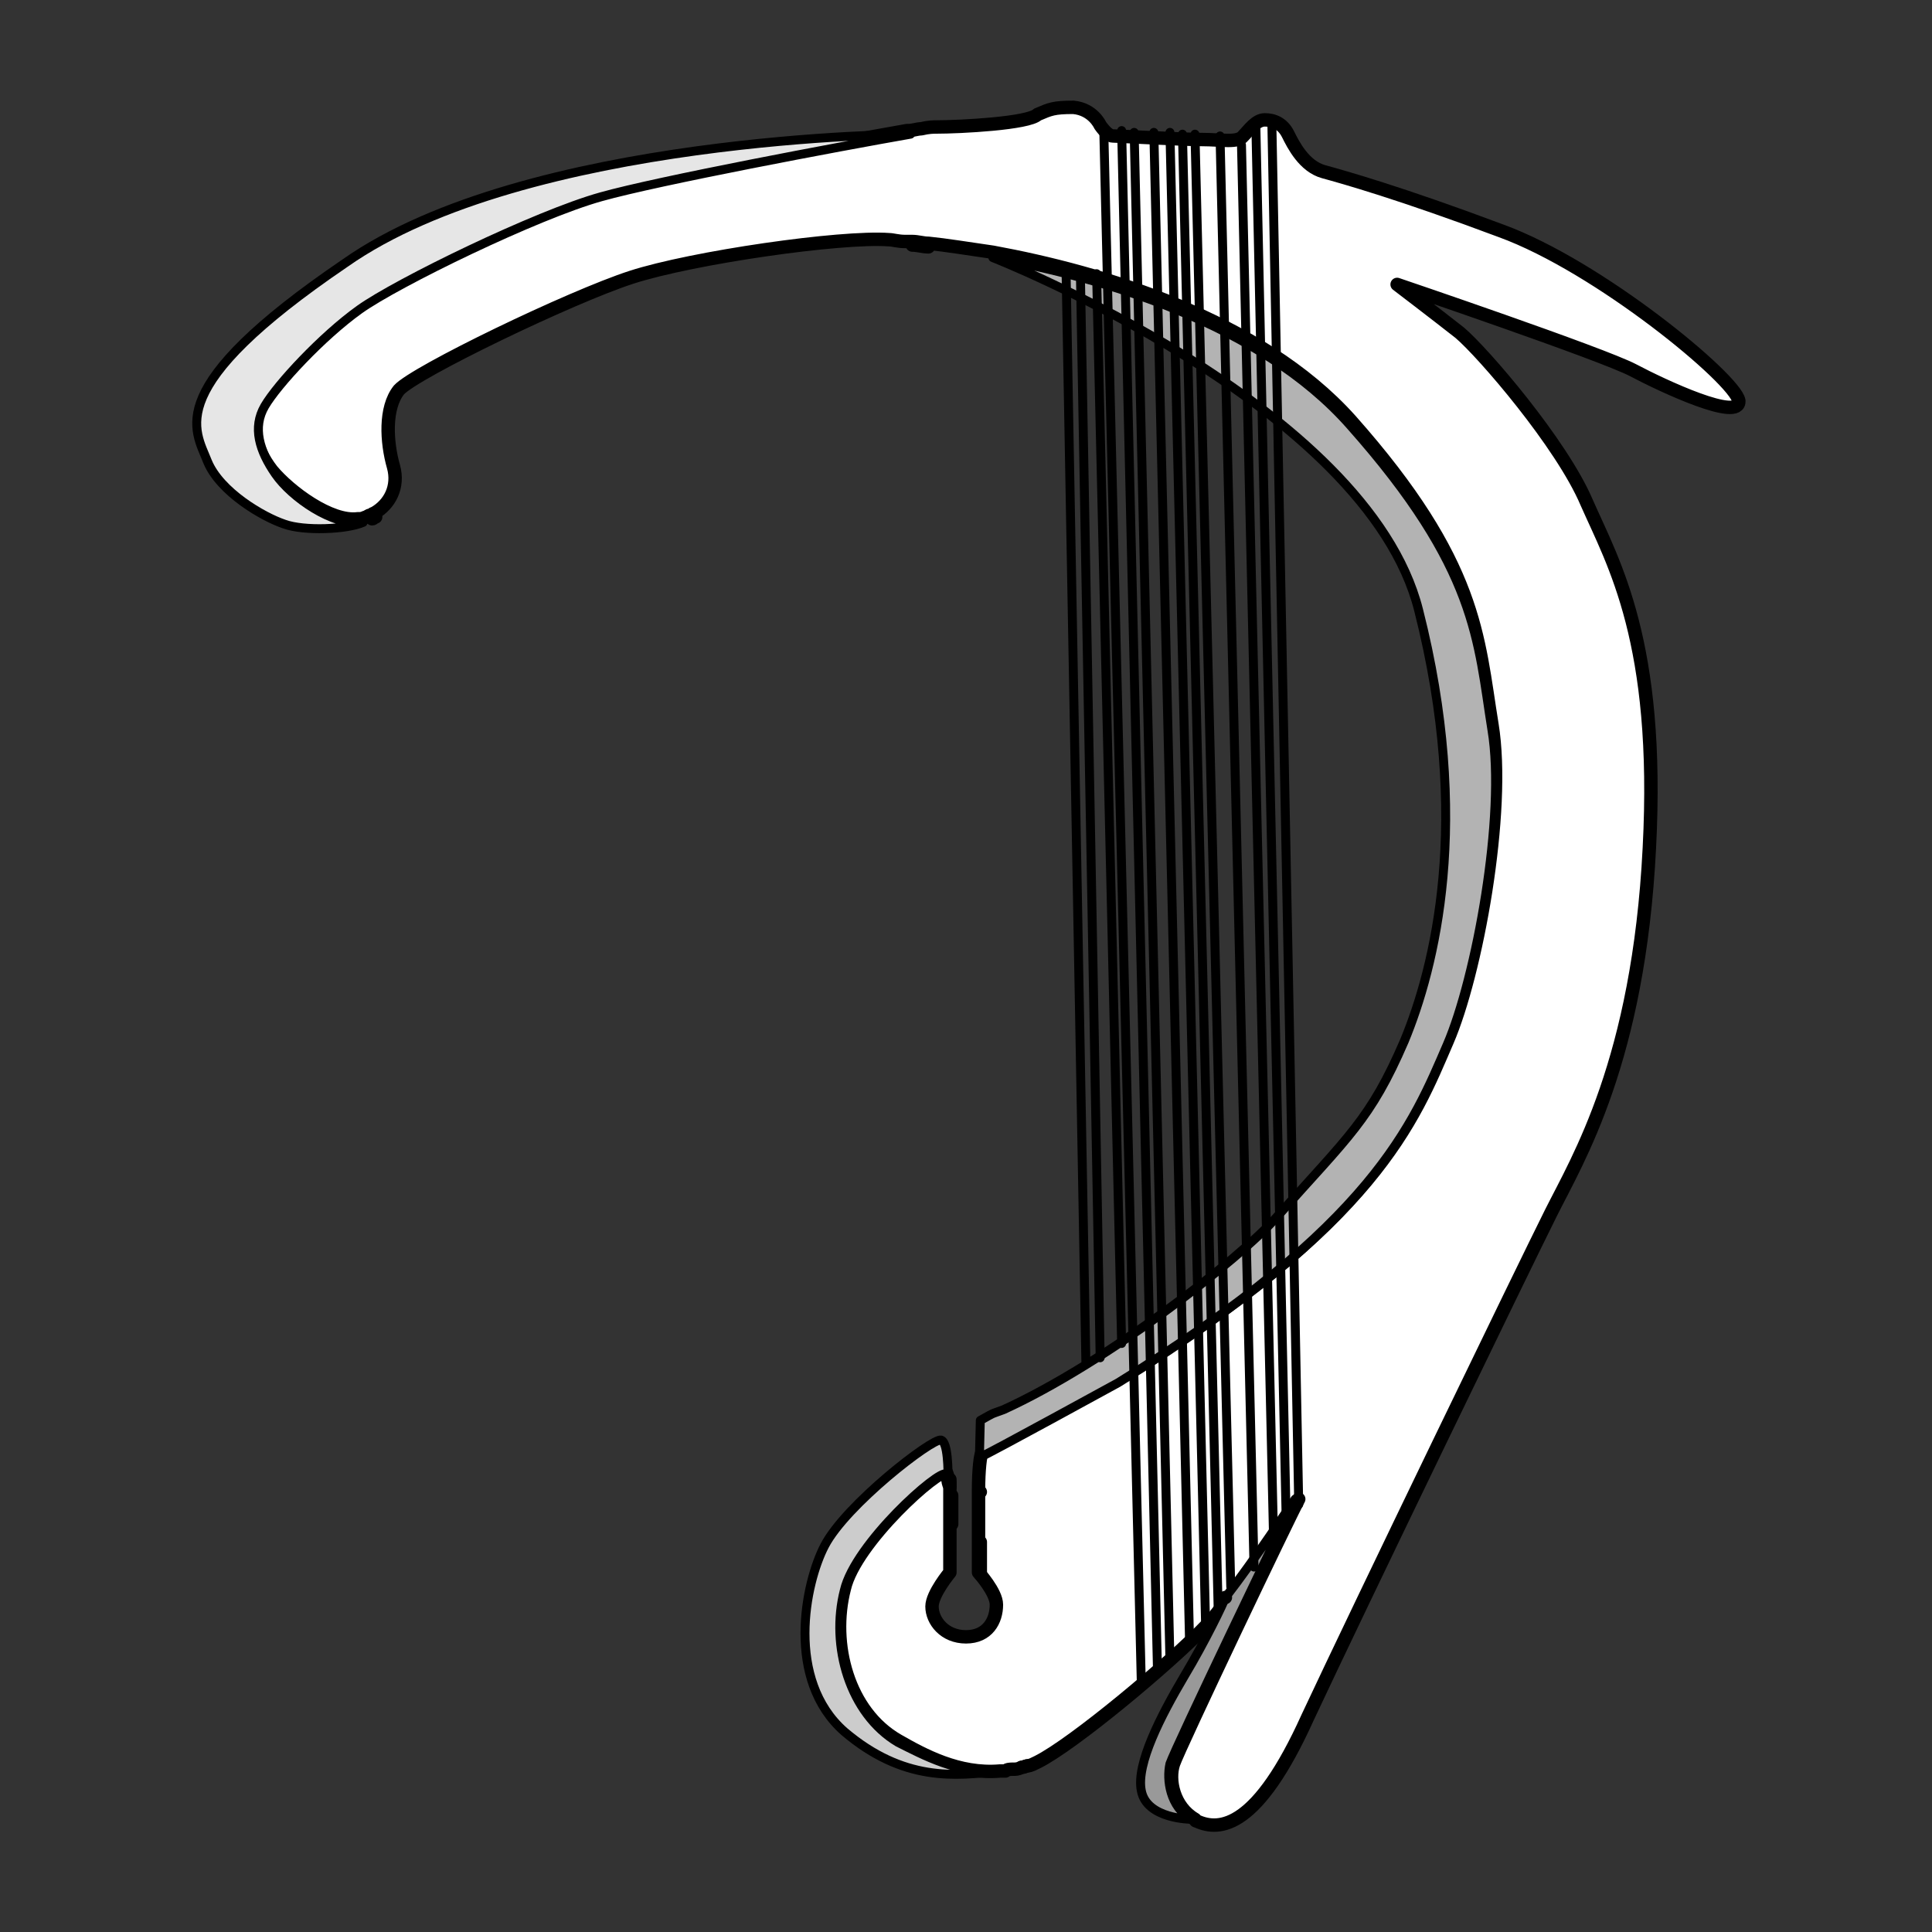 <?xml version="1.0" encoding="utf-8"?>
<!-- Generator: Adobe Illustrator 21.1.0, SVG Export Plug-In . SVG Version: 6.00 Build 0)  -->
<svg version="1.1" id="Layer_1" xmlns="http://www.w3.org/2000/svg" xmlns:xlink="http://www.w3.org/1999/xlink" x="0px" y="0px"
	 width="108px" height="108px" viewBox="0 0 108 108" style="enable-background:new 0 0 108 108;" xml:space="preserve">
<rect x="0" y="0" width="108" height="108" fill="#333333" stroke="none"/>
<style type="text/css">
	.st0{fill:#FFFFFF;stroke:#000000;stroke-width:0.75;stroke-linecap:round;stroke-linejoin:round;stroke-miterlimit:10;}
	.st1{fill:#E6E6E6;stroke:#000000;stroke-width:0.5;stroke-linecap:round;stroke-linejoin:round;stroke-miterlimit:10;}
	.st2{fill:#CCCCCC;stroke:#000000;stroke-width:0.5;stroke-linecap:round;stroke-linejoin:round;stroke-miterlimit:10;}
	.st3{fill:#B3B3B3;stroke:#000000;stroke-width:0.5;stroke-linecap:round;stroke-linejoin:round;stroke-miterlimit:10;}
	.st4{fill:#999999;stroke:#000000;stroke-width:0.5;stroke-linecap:round;stroke-linejoin:round;stroke-miterlimit:10;}
	.st5{fill:none;stroke:#000000;stroke-width:0.5;stroke-linecap:round;stroke-linejoin:round;stroke-miterlimit:10;}
</style>
<g>
	<path class="st0" d="M97.2,22.4c0.1,1.2-4.2-0.8-5.9-1.7c-1.7-0.9-13.2-4.8-13.2-4.8s2.1,1.6,3.5,2.7c1.3,1.1,5.7,6.2,7.1,9.5
		c1.5,3.4,4.1,7.8,3.5,19.3c-0.6,11.9-4,17.4-5.5,20.4c-1.5,3-10.7,22-13.6,28.2c-2.8,6.2-4.9,6.4-6.2,5.8c0,0-0.1,0-0.1-0.1
		c-1.2-0.7-1.5-2.2-1.2-3.1c0.3-0.9,6.5-13.9,7-14.8c-0.3,0.4-2.2,3.3-3.9,5.5c-0.4,0.5-0.8,1.1-1.2,1.5C65.4,93,60,97.5,58,98.5
		c-0.2,0.1-0.4,0.2-0.5,0.2c-0.1,0-0.3,0.1-0.4,0.1c-0.2,0.1-0.3,0.1-0.5,0.1c-0.1,0-0.3,0-0.4,0.1c-0.1,0-0.2,0-0.3,0
		c-2.3,0.2-4.3-0.9-5.7-1.7c-2.8-1.6-3.8-5.4-3-8.5c0.6-2.6,5.3-6.8,5.7-6.5c0,0,0.1,0.2,0.1,0.4v0c0,0.1,0,0.2,0.1,0.4
		c0,0.1,0,0.2,0,0.4c0,0.1,0,0.3,0,0.4c0,0.4,0,0.8,0,1.2c0,1.4,0,2.8,0,2.8s-1,1.2-1,1.9c0,0.8,0.7,1.7,1.9,1.7
		c1.2,0,1.7-0.9,1.7-1.8c0-0.7-1-1.8-1-1.8s0,0,0,0c0-0.1,0-0.9,0-1.8c0-0.9,0-1.9,0-2.8c0-1.1,0.1-2,0.2-2.1
		c0.2-0.1,7.6-4.1,7.6-4.1c14.4-8.8,16.5-14.5,18.4-18.9c1.6-3.7,3.3-12.8,2.5-17.7c-0.8-4.9-0.8-9-7.9-17c-5.1-5.7-14-8.3-20-9.4
		c-1.4-0.2-2.6-0.4-3.6-0.5c-0.3,0-0.6-0.1-0.9-0.1c0,0-0.1,0-0.1,0c-0.1,0-0.2,0-0.3,0c-0.4,0-0.7-0.1-0.9-0.1
		c-2.7-0.2-11,1-14.4,2.1c-3.4,1.1-12.1,5.3-13,6.3c-0.8,1-0.7,2.9-0.3,4.3c0.3,1.1-0.2,2.1-1.1,2.6c-0.1,0-0.1,0.1-0.2,0.1
		c-0.1,0-0.2,0.1-0.2,0.1c-0.1,0-0.2,0.1-0.4,0.1c0,0,0,0-0.1,0c-1.5,0.2-3.8-1.5-4.8-2.7c-1-1.3-1.3-2.6-0.6-3.8
		c0.7-1.2,3.2-4,5.3-5.4c2.2-1.5,9.9-5.3,13.5-6.3c3.2-0.9,13.3-2.8,17.3-3.5c0,0,0.1,0,0.1,0c0.2,0,0.5-0.1,0.7-0.1
		c0.4-0.1,0.7-0.1,0.8-0.1c1.4,0,5.2-0.2,5.7-0.7C58.7,6.1,58.9,6,60,6c1.1,0.1,1.5,1,1.5,1s0.4,0.6,0.7,0.6c0.3,0,3.9,0.2,5,0.2
		c1.1,0,2,0.2,2.3-0.2c0.3-0.3,0.7-0.9,1.2-0.9c0.5,0,1,0.2,1.3,0.8s0.9,1.8,2,2.1c1.1,0.3,4.3,1.2,9.9,3.3
		C89.4,14.9,97,21.2,97.2,22.4z"/>
	<path class="st1" d="M50.9,7.5L50.9,7.5c-4,0.7-14.1,2.6-17.3,3.5c-3.6,1-11.4,4.8-13.5,6.3c-2.1,1.5-4.6,4.2-5.3,5.4
		c-0.7,1.2-0.3,2.5,0.6,3.8c0.9,1.3,3.2,2.9,4.8,2.7c0,0,0,0,0.1,0v0c-0.9,0.4-3.3,0.5-4.4,0.1c-1.2-0.4-3.6-1.8-4.3-3.5
		c-0.7-1.8-2.6-4.1,7.7-11.1C29.4,7.6,50.9,7.5,50.9,7.5z"/>
	<path class="st2" d="M55.9,99c-2.5,0.3-5.4,0.6-8.7-2.2c-3.3-2.9-2.2-8.3-1.1-10.4c1.2-2.3,6-6,6.5-5.9c0.4,0.1,0.4,1.7,0.4,2.3
		c0-0.2-0.1-0.3-0.1-0.4c-0.4-0.3-5.1,3.9-5.7,6.5c-0.8,3.1,0.3,6.9,3,8.5C51.6,98.1,53.6,99.2,55.9,99z"/>
	<path class="st3" d="M80.9,58.4c-1.9,4.4-4.1,10.1-18.4,18.9c0,0-7.3,4-7.6,4.1c-0.1,0-0.1,0.9-0.2,2.1h0l0.1-4.1
		c0.9-0.5,0.5-0.3,1.3-0.6c5.7-2.6,13.2-8.4,15.3-10.8c4-4.5,5.2-5.4,7.1-9.8c1.7-4.1,3.8-12.3,0.8-24.1
		c-2.9-11.5-23.8-19.7-23.8-19.7l0,0c6,1.1,14.9,3.6,20,9.4c7.1,8,7.1,12,7.9,17C84.2,45.6,82.5,54.7,80.9,58.4z"/>
	<path class="st4" d="M66.6,101.7L66.6,101.7c0,0-2.5,0-2.8-1.6c-0.3-1.5,1.1-4.2,2.4-6.4c1.2-2,2.2-4.1,2.3-4.4l0,0
		c1.7-2.2,3.6-5.1,3.9-5.5c-0.5,1-6.7,13.9-7,14.8C65.2,99.5,65.4,101,66.6,101.7z"/>
	<line class="st0" x1="54.8" y1="83.4" x2="54.8" y2="83.4"/>
	<path class="st0" d="M53.1,82.7c0,0.1,0,0.2,0,0.2"/>
	<path class="st0" d="M68.5,89.3C68.5,89.3,68.5,89.3,68.5,89.3"/>
	<g>
		<line class="st5" x1="61.7" y1="7.2" x2="63.8" y2="94.1"/>
		<line class="st5" x1="62.7" y1="7.3" x2="64.7" y2="93.2"/>
		<line class="st5" x1="63.4" y1="7.4" x2="65.4" y2="92.8"/>
		<line class="st5" x1="64.5" y1="7.4" x2="66.5" y2="91.9"/>
		<line class="st5" x1="65.4" y1="7.4" x2="67.4" y2="91.1"/>
		<line class="st5" x1="66.1" y1="7.5" x2="68.1" y2="90.1"/>
		<line class="st5" x1="66.8" y1="7.5" x2="68.8" y2="88.7"/>
		<line class="st5" x1="68.2" y1="7.6" x2="70.1" y2="87.6"/>
		<line class="st5" x1="69.4" y1="8.1" x2="71.2" y2="86.3"/>
		<line class="st5" x1="70.2" y1="6.9" x2="71.9" y2="85"/>
		<line class="st5" x1="71.1" y1="7" x2="72.6" y2="84.1"/>
		<line class="st5" x1="60.7" y1="76.1" x2="59.6" y2="15.5"/>
		<line class="st5" x1="61.5" y1="75.9" x2="60.4" y2="15.6"/>
		<line class="st5" x1="62.7" y1="75.1" x2="61.3" y2="15.3"/>
	</g>
	<path class="st0" d="M21,28.9c-0.1,0-0.1,0.1-0.2,0.1"/>
	<path class="st0" d="M51.9,13.8c-0.3,0-0.6-0.1-0.9-0.1"/>
	<path class="st0" d="M54.8,88c0-0.1,0-0.9,0-1.8"/>
	<path class="st0" d="M53.2,85.2c0-0.4,0-0.9,0-1.2c0-0.1,0-0.3,0-0.4"/>
	<path class="st0" d="M53.1,83.1c0-0.2,0-0.3-0.1-0.4"/>
	<path class="st0" d="M57.5,98.7c-0.1,0-0.3,0.1-0.4,0.1"/>
</g>
</svg>
